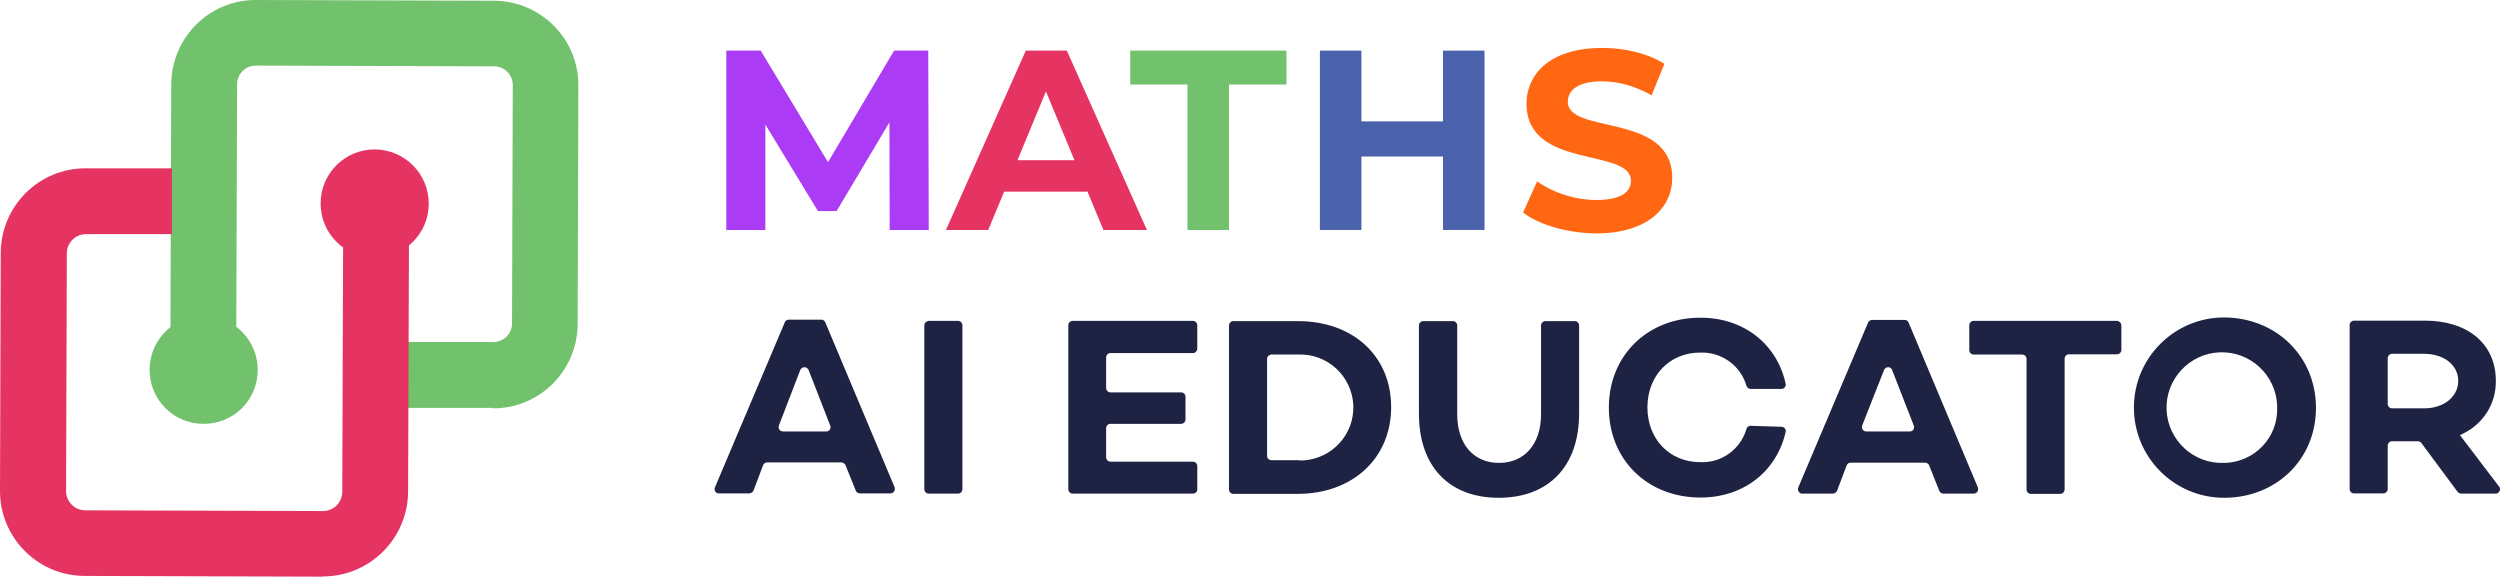 <?xml version="1.0" encoding="utf-8"?>
<!-- Generator: Adobe Illustrator 26.0.3, SVG Export Plug-In . SVG Version: 6.00 Build 0)  -->
<svg version="1.1" id="Layer_1" xmlns="http://www.w3.org/2000/svg" xmlns:xlink="http://www.w3.org/1999/xlink" x="0px" y="0px"
	 viewBox="0 0 1017.5 234.7" style="enable-background:new 0 0 1017.5 234.7;" xml:space="preserve">
<style type="text/css">
	.st0{fill-rule:evenodd;clip-rule:evenodd;fill:#72C16C;}
	.st1{fill-rule:evenodd;clip-rule:evenodd;fill:#E53462;}
	.st2{fill-rule:evenodd;clip-rule:evenodd;fill:#1E2343;}
	.st3{enable-background:new    ;}
	.st4{fill:#AB3BF4;}
	.st5{fill:#E53462;}
	.st6{fill:#72C16C;}
	.st7{fill:#4A62AC;}
	.st8{fill:#FF6712;}
</style>
<path class="st0" d="M200.8,166h-48.2v-26.8h48.2c4.2,0,7.6-3.4,7.6-7.6l0,0l0.3-97c0-4.2-3.4-7.6-7.6-7.6l0,0l-97-0.3
	c-4.2,0-7.6,3.4-7.6,7.6c0,0,0,0,0,0l-0.4,117.8H69.3l0.4-117.8c0.1-19,15.5-34.4,34.5-34.3c0,0,0,0,0,0l0,0l97.1,0.3
	c18.9,0.2,34.2,15.6,34.1,34.5l-0.3,97.1c-0.1,19-15.5,34.4-34.6,34.3l0,0"/>
<path class="st1" d="M131.2,234.7l-96.7-0.3C15.4,234.4-0.1,218.8,0,199.7l0.3-96.8C0.4,83.8,15.9,68.4,35,68.5c0,0,0,0,0,0h35v26.8
	H35c-4.3,0-7.8,3.5-7.8,7.8l-0.3,96.8c0,4.3,3.5,7.8,7.8,7.8l96.7,0.3c4.4,0,7.9-3.5,7.9-7.9l0.4-116.6h26.8l-0.4,116.6
	c-0.1,19.1-15.7,34.6-34.8,34.5"/>
<path class="st0" d="M104.9,150.6c0,12.2-9.9,22-22.1,21.9c-12.2,0-22-9.9-21.9-22.1c0-12.1,9.9-21.9,22-21.9H83
	C95.1,128.6,104.9,138.4,104.9,150.6L104.9,150.6"/>
<path class="st1" d="M174.5,82.9c0,12.2-9.9,22-22.1,21.9c-12.2,0-22-9.9-21.9-22.1c0-12.1,9.9-21.9,22-21.9l0,0
	C164.7,60.9,174.5,70.7,174.5,82.9C174.5,82.9,174.5,82.9,174.5,82.9"/>
<path class="st2" d="M329.1,150.6l8.8,22.6c0.4,0.9-0.1,2-1,2.3c0,0,0,0,0,0c-0.2,0.1-0.4,0.1-0.6,0.1h-17.6c-1,0-1.8-0.8-1.8-1.7
	c0-0.2,0-0.5,0.1-0.7l8.7-22.6c0.4-0.9,1.4-1.4,2.4-1C328.5,149.8,328.9,150.1,329.1,150.6 M344.2,189.5l4.1,10.2
	c0.3,0.7,0.9,1.1,1.7,1.1h12.4c1,0,1.8-0.8,1.8-1.8c0-0.2,0-0.5-0.1-0.7l-28.2-67.1c-0.3-0.7-0.9-1.1-1.6-1.1H321
	c-0.7,0-1.4,0.4-1.6,1.1l-28.4,67.1c-0.4,0.9,0,2,0.9,2.4c0.2,0.1,0.5,0.1,0.7,0.1H305c0.7,0,1.4-0.5,1.7-1.2l3.9-10.3
	c0.3-0.7,0.9-1.1,1.7-1.1h30.3C343.3,188.4,344,188.8,344.2,189.5 M376.2,132.4v66.7c0,1,0.8,1.8,1.8,1.8l0,0h11.9
	c1,0,1.8-0.8,1.8-1.8c0,0,0,0,0,0l0,0v-66.7c0-1-0.8-1.8-1.8-1.8H378C377,130.7,376.2,131.5,376.2,132.4 M487.3,141.9v-9.5
	c0-1-0.8-1.8-1.8-1.8h-48.9c-1,0-1.8,0.8-1.8,1.8l0,0v66.7c0,1,0.8,1.8,1.8,1.8l0,0h48.9c1,0,1.8-0.8,1.8-1.7c0,0,0,0,0,0v-9.5
	c0-1-0.8-1.8-1.8-1.8l0,0H452c-1,0-1.8-0.8-1.8-1.8l0,0l0,0v-11.8c0-1,0.8-1.8,1.7-1.8h28.8c1,0,1.8-0.8,1.8-1.8v-9.2
	c0-1-0.8-1.8-1.7-1.8H452c-1,0-1.8-0.8-1.8-1.8v-12.4c0-1,0.8-1.8,1.8-1.8h33.4C486.4,143.8,487.2,143,487.3,141.9
	C487.2,142,487.2,142,487.3,141.9L487.3,141.9 M528.3,187.3h-10.8c-1,0-1.8-0.8-1.8-1.7v-39.5c0-1,0.8-1.7,1.7-1.8h10.9
	c11.9-0.5,21.9,8.7,22.5,20.6c0.5,11.9-8.7,21.9-20.6,22.5l0,0C529.6,187.4,528.9,187.4,528.3,187.3 M528.3,130.7h-26.3
	c-1,0-1.8,0.8-1.8,1.8v66.7c0,1,0.8,1.8,1.7,1.8c0,0,0,0,0,0h26.3c22.3,0,38-14.5,38-35.3S550.7,130.7,528.3,130.7 M641,130.7h-12
	c-1,0-1.8,0.8-1.8,1.8l0,0v36.2c0,12-6.7,19.7-17.1,19.7s-17-7.7-17-19.7v-36.2c0-1-0.8-1.8-1.8-1.8c0,0,0,0,0,0h-12
	c-1,0-1.8,0.8-1.8,1.8v35.8c0,21.5,12.2,34.3,32.5,34.3c20.3,0,32.7-12.8,32.7-34.3v-35.8C642.7,131.5,641.9,130.7,641,130.7
	C640.9,130.6,640.9,130.6,641,130.7L641,130.7 M712.5,173.3c-0.8,0-1.5,0.5-1.7,1.3c-2.4,8.3-10.2,13.9-18.8,13.5
	c-12.5,0-21.5-9.4-21.5-22.3c0-12.9,9-22.3,21.5-22.3c8.6-0.3,16.4,5.2,18.8,13.5c0.2,0.7,0.9,1.3,1.7,1.3H725c1,0,1.8-0.8,1.8-1.7
	c0,0,0,0,0,0c0-0.1,0-0.2,0-0.3c-3.5-16.2-17-27-34.7-27c-21.6,0-37.3,15.4-37.3,36.6s15.7,36.6,37.3,36.6
	c17.6,0,31.1-10.7,34.7-26.9c0.1-0.9-0.6-1.8-1.5-1.9H725L712.5,173.3z M770.1,150.6l8.8,22.6c0.4,0.9-0.1,2-1,2.3c0,0,0,0,0,0
	c-0.2,0.1-0.4,0.1-0.6,0.1h-17.7c-1,0-1.8-0.8-1.8-1.8c0-0.2,0-0.4,0.1-0.6l8.9-22.6c0.4-0.9,1.4-1.4,2.4-1
	C769.6,149.8,769.9,150.1,770.1,150.6 M785.2,189.5l4.1,10.3c0.3,0.7,0.9,1.1,1.7,1.1h12.3c1,0,1.8-0.8,1.8-1.8c0-0.2,0-0.5-0.1-0.7
	l-28.2-67.1c-0.3-0.7-0.9-1.1-1.6-1.1H762c-0.7,0-1.4,0.4-1.7,1.1l-28.4,67.1c-0.4,0.9,0.1,2,1,2.4c0,0,0,0,0,0
	c0.2,0.1,0.5,0.1,0.7,0.1H746c0.7,0,1.4-0.5,1.7-1.2l3.9-10.3c0.3-0.7,0.9-1.1,1.7-1.1h30.3C784.3,188.4,785,188.8,785.2,189.5
	 M861.6,130.6h-58.3c-1,0-1.8,0.8-1.8,1.8v10.1c0,1,0.8,1.8,1.8,1.8H823c1,0,1.8,0.8,1.8,1.7c0,0,0,0,0,0v53.2c0,1,0.8,1.8,1.8,1.8
	l0,0h11.9c1,0,1.8-0.8,1.8-1.8l0,0l0,0V146c0-1,0.8-1.8,1.7-1.8h19.6c1,0,1.8-0.8,1.8-1.8v-9.9C863.4,131.5,862.6,130.7,861.6,130.6
	 M905.2,188.4c-12.4,0.5-22.9-9.2-23.4-21.6c-0.5-12.4,9.2-22.9,21.6-23.4c12.4-0.5,22.9,9.2,23.4,21.6c0,0,0,0,0,0
	c0,0.3,0,0.6,0,0.9c0.4,12.1-9.1,22.1-21.2,22.5L905.2,188.4 M905.2,129.2c-20.2,0-36.7,16.4-36.7,36.7c0,20.2,16.4,36.7,36.7,36.7
	l0,0c21.3,0,37.4-15.7,37.4-36.6S926.5,129.3,905.2,129.2"/>
<path class="st2" d="M971.8,145.8c0-1,0.8-1.8,1.8-1.8h13c8.1,0,13.9,4.6,13.9,11s-5.8,11.2-13.9,11.2h-13c-1,0-1.8-0.8-1.8-1.8l0,0
	V145.8z M1001.7,200.9h14c1,0,1.8-0.8,1.8-1.8c0,0,0,0,0,0c0-0.4-0.1-0.8-0.4-1.1l-15.9-20.9l1.4-0.7c8.2-4,13.4-12.3,13.2-21.5
	c0-14.8-11.3-24.4-28.8-24.4h-28.9c-1,0-1.8,0.8-1.8,1.8l0,0v66.7c0,1,0.8,1.8,1.7,1.8H970c1,0,1.8-0.8,1.8-1.8c0,0,0,0,0,0l0,0
	v-17.6c0-1,0.8-1.8,1.7-1.8h10.6c0.6,0,1.1,0.3,1.4,0.7l14.6,19.7C1000.6,200.6,1001.1,200.9,1001.7,200.9L1001.7,200.9z"/>
<g class="st3">
	<path class="st4" d="M362.1,93.7L362,49.8l-21.5,36.1h-7.6l-21.4-35.2v42.9h-15.9v-73h14L337,66l26.9-45.4h13.9l0.2,73H362.1z"/>
</g>
<g class="st3">
	<path class="st5" d="M442.6,78h-33.9l-6.5,15.6H385l32.5-73h16.7l32.6,73h-17.7L442.6,78z M437.3,65.2l-11.6-28l-11.6,28H437.3z"/>
</g>
<g class="st3">
	<path class="st6" d="M483.4,34.4h-23.4V20.6h63.6v13.8h-23.4v59.2h-16.9V34.4z"/>
</g>
<g class="st3">
	<path class="st7" d="M604.2,20.6v73h-16.9V63.7h-33.2v29.9h-16.9v-73h16.9v28.8h33.2V20.6H604.2z"/>
</g>
<g class="st3">
	<path class="st8" d="M619.9,86.5l5.7-12.7c6.2,4.5,15.3,7.6,24.1,7.6c10,0,14.1-3.3,14.1-7.8c0-13.7-42.5-4.3-42.5-31.4
		c0-12.4,10-22.7,30.8-22.7c9.2,0,18.6,2.2,25.3,6.5l-5.2,12.8c-6.8-3.9-13.8-5.7-20.2-5.7c-10,0-13.9,3.8-13.9,8.3
		c0,13.5,42.5,4.2,42.5,31c0,12.2-10.1,22.6-31,22.6C638,94.9,626.3,91.5,619.9,86.5z"/>
</g>
</svg>
